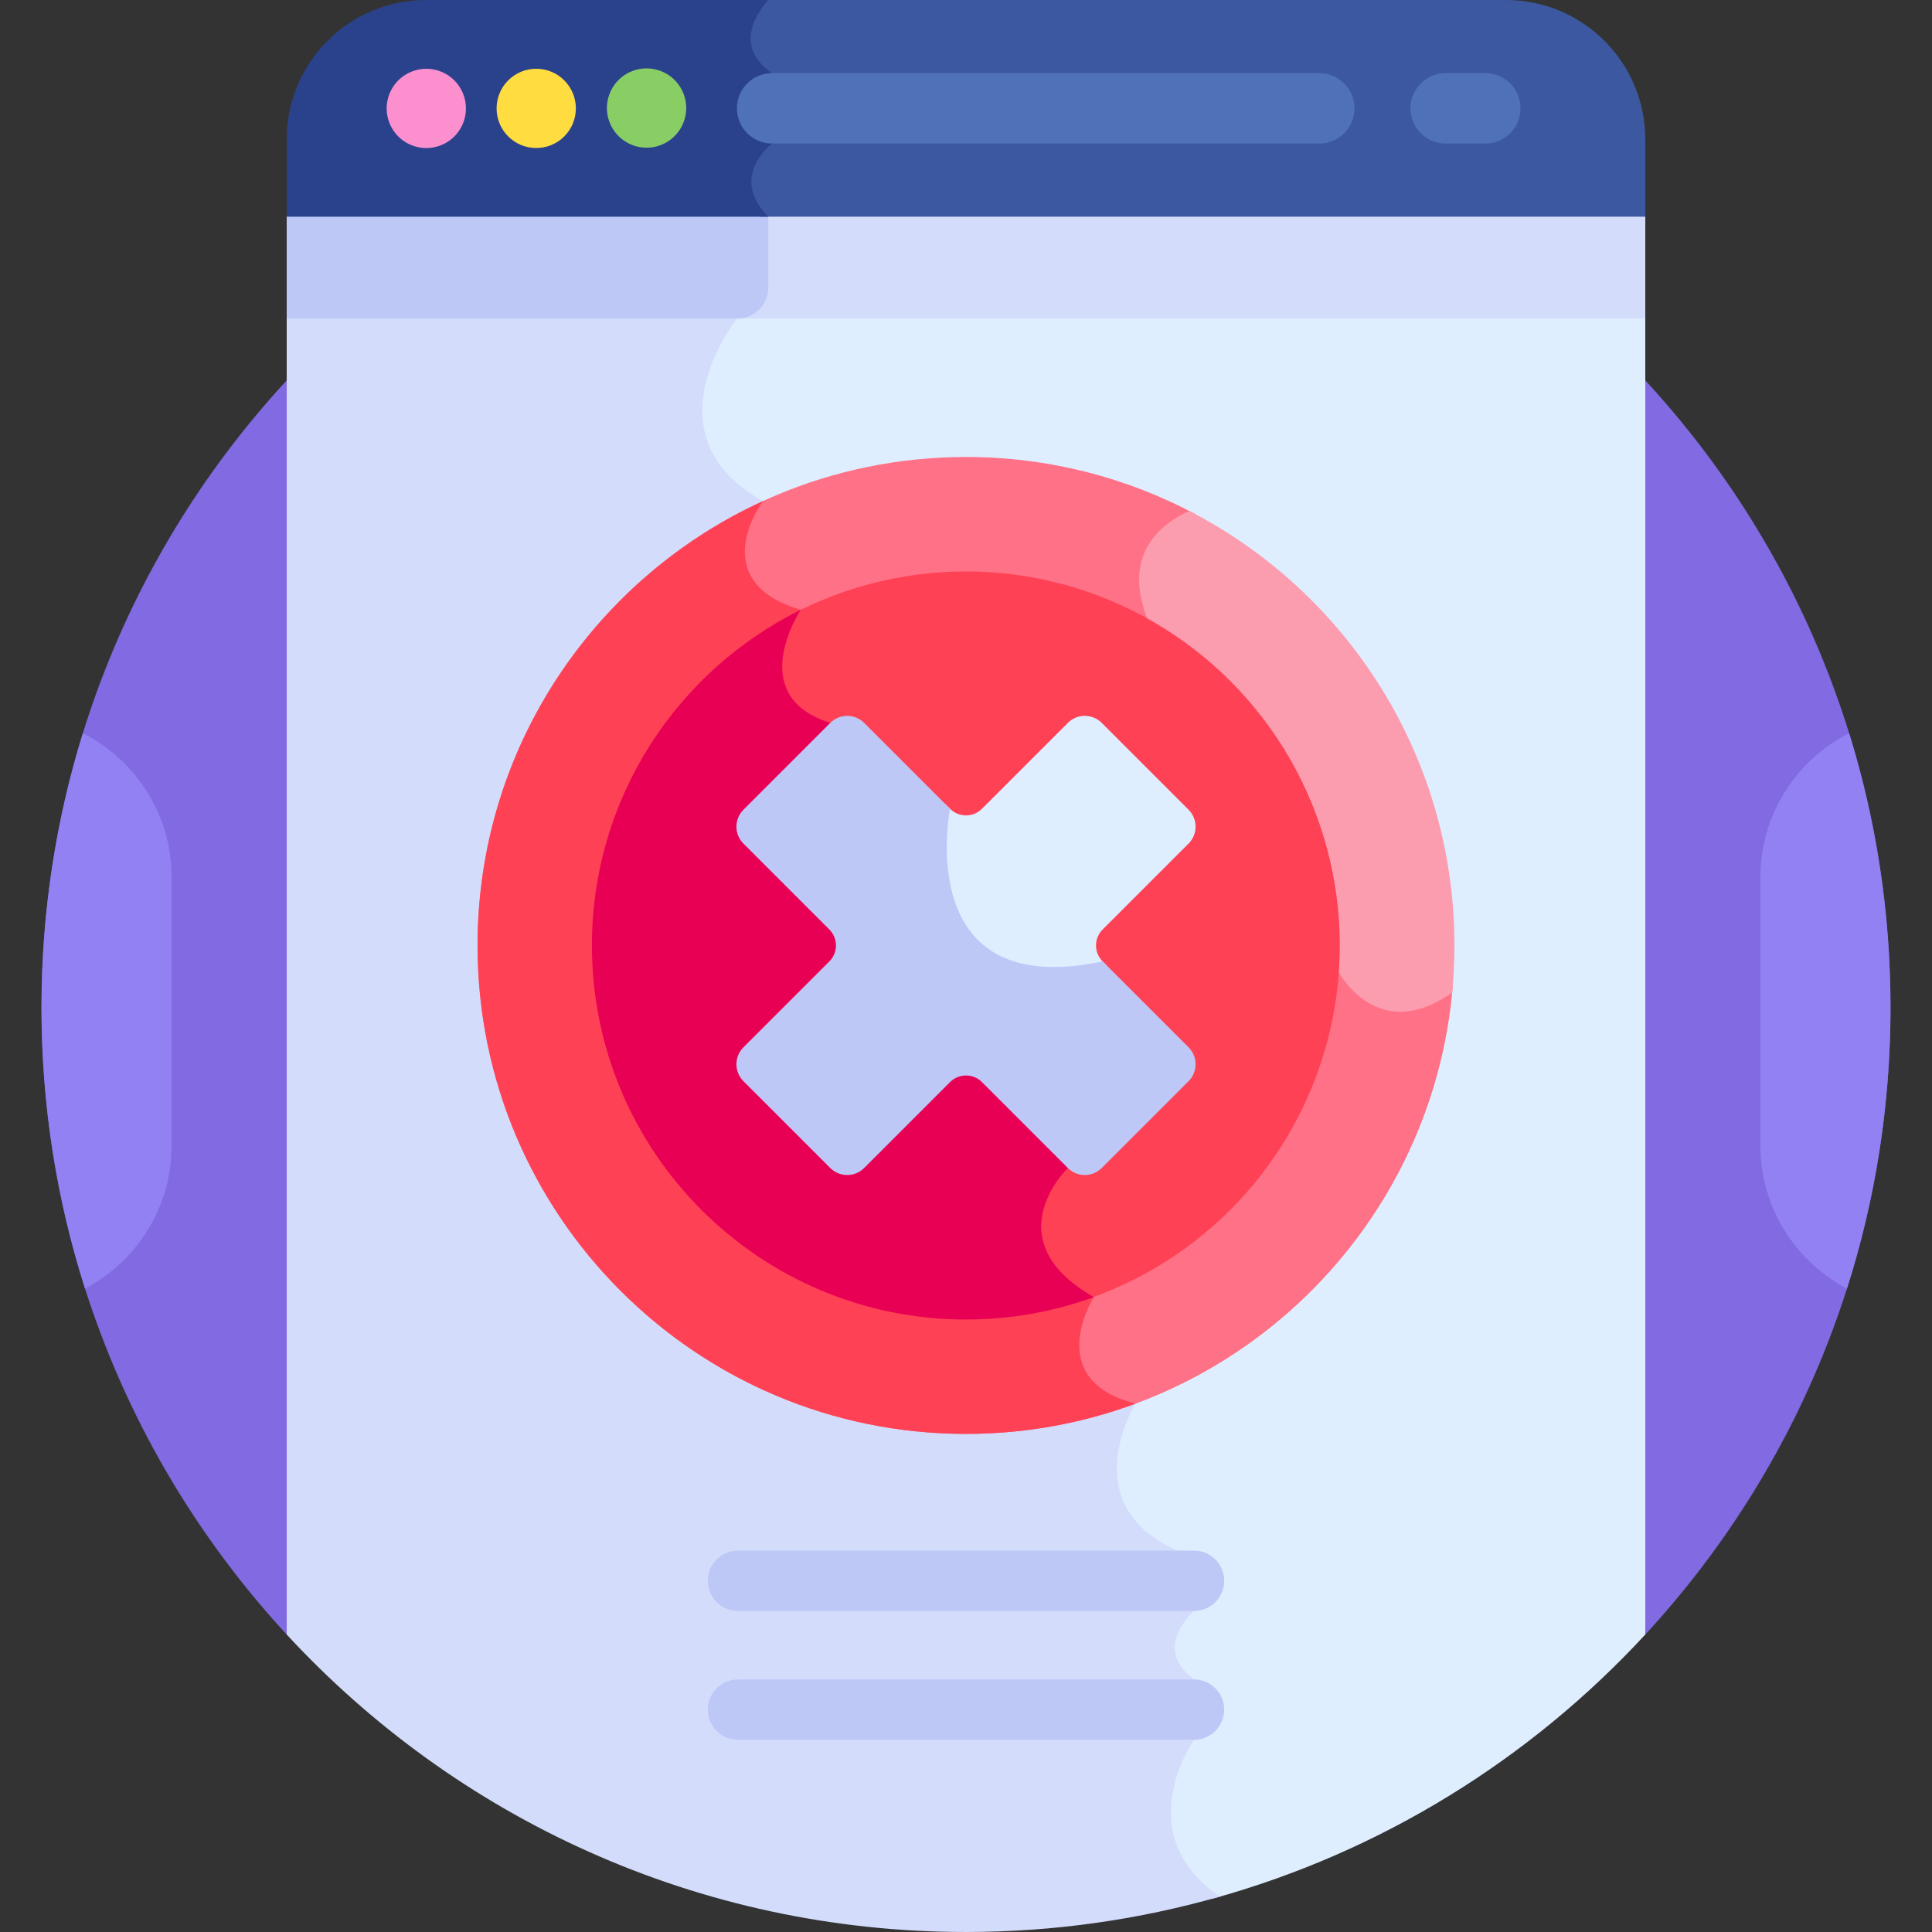 <svg id="Layer_1" enable-background="new 0 0 512 512" height="512" viewBox="0 0 512 512" width="512" xmlns="http://www.w3.org/2000/svg"><rect x="0" y="0" width="512" height="512" fill="#333333" stroke="none"/><g><path d="m75.982 433.168h360.036c40.332-43.671 64.984-102.038 64.984-166.17 0-135.311-109.691-245.002-245.002-245.002s-245.002 109.691-245.002 245.002c0 64.133 24.653 122.499 64.984 166.17z" fill="#816ae2"/><path d="m198.292 82.422c-1.173.638-2.518 1-3.947 1h-.262l-.09.292c-1.565 2.019-11.677 15.747-8.898 30.155 1.506 7.813 6.533 14.34 14.951 19.421-1.895 3.042-5.792 10.548-3.397 17.754 1.698 5.11 6.167 8.944 13.299 11.413-1.982 3.566-5.94 12.137-3.238 19.76 1.736 4.9 5.869 8.463 12.287 10.597l62.168 116.471c-2.126 2.349-7.645 9.352-6.603 17.832.8 6.513 5.264 12.285 13.273 17.174-1.636 3.101-5.072 10.986-2.219 18.164 1.934 4.863 6.33 8.376 13.082 10.459-2.004 3.87-6.155 13.606-3.201 23.264 2.07 6.769 7.206 12.09 15.27 15.824l3.977 14.451c-1.553 1.549-5.058 5.604-4.887 10.517.114 3.287 1.82 6.26 5.073 8.845v14.799c-1.562 2.368-8.795 14.306-5.102 27.023 1.742 5.998 5.647 11.181 11.629 15.505 44.578-12.334 84.057-36.944 114.561-69.974v-350.746z" fill="#deeeff"/><path d="m323.308 502.613c-24.483-16.674-6.879-41.54-6.879-41.54v-16c-11.43-8.427 0-18.146 0-18.146l-4.404-16c-27.75-12.323-11.092-38.943-11.092-38.943-24.925-6.349-11.067-28.235-11.067-28.235-26.659-15.251-6.867-34.212-6.867-34.212l-62.967-117.964c-22.993-7.177-7.829-29.968-7.829-29.968-25.822-7.645-10.022-28.808-10.022-28.808-31.594-17.703-6.837-48.375-6.837-48.375l.344-1.122c-.439.072-.885.122-1.344.122h-118.362v349.746c44.762 48.469 108.84 78.832 180.018 78.832 23.346 0 45.921-3.286 67.308-9.387z" fill="#d3dcfb"/><path d="m202.62 55.422v19.725c0 4.57-3.705 8.275-8.275 8.275h-1.421v1h243.094v-29z" fill="#d3dcfb"/><path d="m75.982 55.422v29h119.363c4.57 0 8.275-3.705 8.275-8.275v-20.725z" fill="#bec8f7"/><path d="m399.087 0h-199.813l1.823.67c-1.649 2.19-4.046 6.216-3.597 10.681.342 3.392 2.232 6.353 5.62 8.809v17.175c-1.469 1.278-5.102 4.925-5.471 9.997-.252 3.477 1.08 6.864 3.93 10.089h234.439v-20.49c0-20.396-16.535-36.931-36.931-36.931z" fill="#3c58a0"/><path d="m112.913 0c-20.396 0-36.931 16.535-36.931 36.931v20.49h127.638c-10.68-10.679 1-19.378 1-19.378v-18.665c-12.156-8.123-1-19.378-1-19.378z" fill="#2a428c"/><path d="m349.62 38.044h-145c-5.155 0-9.333-4.179-9.333-9.333 0-5.155 4.179-9.333 9.333-9.333h145c5.155 0 9.333 4.179 9.333 9.333 0 5.155-4.178 9.333-9.333 9.333z" fill="#4f71b6"/><path d="m402.953 28.711c0-5.155-4.179-9.333-9.333-9.333h-10.5c-5.155 0-9.334 4.179-9.334 9.333 0 5.155 4.179 9.333 9.334 9.333h10.5c5.155 0 9.333-4.178 9.333-9.333z" fill="#4f71b6"/><ellipse cx="112.962" cy="28.711" fill="#fc90ce" rx="10.504" ry="10.504" transform="matrix(.923 -.385 .385 .923 -2.344 45.722)"/><ellipse cx="171.286" cy="28.711" fill="#88ce65" rx="10.504" ry="10.504" transform="matrix(.229 -.974 .974 .229 104.159 188.89)"/><ellipse cx="142.124" cy="28.711" fill="#ffdd40" rx="10.504" ry="10.504" transform="matrix(.707 -.707 .707 .707 21.326 108.906)"/><path d="m368.276 266.357c-7.847-1.543-12.043-9.214-12.122-9.359-.408-.677-40.891-67.958-50.774-93.742-2.69-7.017-2.651-13.02.115-17.844 2.665-4.647 7.43-7.467 11.397-9.107-18.15-9.694-38.877-15.196-60.892-15.196-71.491 0-129.445 57.955-129.445 129.445s57.954 129.446 129.445 129.446c67.952 0 123.67-52.361 129.019-118.937-5.983 4.518-11.609 6.302-16.743 5.294z" fill="#ff7186"/><path d="m315.178 135.401c-7.844 3.567-17.651 11.562-11.199 28.392 10.046 26.206 50.89 93.979 50.89 93.979s10.234 19.206 29.975 5.263c.393-4.108.601-8.27.601-12.481 0-50.166-28.539-93.665-70.267-115.153z" fill="#fc9daf"/><path d="m289.867 343.749c-26.659-15.251-6.867-34.212-6.867-34.212l-62.967-117.964c-22.993-7.177-7.829-29.968-7.829-29.968-25.721-7.615-10.147-28.64-10.025-28.804-44.622 20.429-75.624 65.469-75.624 117.754 0 71.49 57.954 129.445 129.445 129.445 15.799 0 30.935-2.835 44.932-8.016-24.924-6.35-11.065-28.235-11.065-28.235z" fill="#ff4155"/><ellipse cx="256" cy="250.555" fill="#ff4155" rx="99.132" ry="99.132" transform="matrix(.707 -.707 .707 .707 -102.188 254.405)"/><path d="m289.866 343.749c-26.658-15.251-6.867-34.212-6.867-34.212l-62.967-117.964c-22.992-7.177-7.83-29.967-7.83-29.967-32.781 16.172-55.335 49.924-55.335 88.95 0 54.749 44.383 99.132 99.132 99.132 11.896-.001 23.3-2.098 33.867-5.939z" fill="#e80054"/><g><path d="m316.429 426.927h-120.858c-4.419 0-8-3.582-8-8s3.581-8 8-8h120.858c4.418 0 8 3.582 8 8s-3.581 8-8 8z" fill="#bec8f7"/></g><g><path d="m316.429 461.073h-120.858c-4.419 0-8-3.582-8-8s3.581-8 8-8h120.858c4.418 0 8 3.582 8 8s-3.581 8-8 8z" fill="#bec8f7"/></g><path d="m466.525 232.372v71.347c0 16.356 9.335 30.63 22.936 37.781 7.494-23.493 11.541-48.524 11.541-74.502 0-25.314-3.841-49.731-10.969-72.701-13.91 7.048-23.508 21.491-23.508 38.075z" fill="#9181f2"/><path d="m45.475 232.372v71.347c0 16.356-9.335 30.63-22.936 37.781-7.494-23.493-11.541-48.524-11.541-74.502 0-25.314 3.841-49.731 10.968-72.701 13.911 7.048 23.509 21.491 23.509 38.075z" fill="#9181f2"/><path d="m250.38 212.952-.095 1.186c-.36 1.845-4.363 23.964 7.873 36.089 7.343 7.276 18.901 9.304 34.363 6.022.326-.069.648-.123.972-.184l-1.284-1.284c-2.334-2.334-2.334-6.119 0-8.454l22.772-22.772c2.477-2.477 2.477-6.492 0-8.969l-23.015-23.015c-2.476-2.476-6.492-2.476-8.968 0l-22.772 22.772c-2.334 2.335-6.119 2.335-8.454 0z" fill="#deeeff"/><path d="m260.227 286.764 22.772 22.772c2.476 2.477 6.492 2.477 8.968 0l23.015-23.015c2.477-2.477 2.477-6.492 0-8.969l-22.772-22.772c-50.816 10.781-40.437-40.437-40.437-40.437l-22.772-22.772c-2.477-2.476-6.492-2.476-8.968 0l-23.015 23.015c-2.477 2.477-2.477 6.492 0 8.968l22.772 22.772c2.335 2.334 2.335 6.119 0 8.454l-22.772 22.772c-2.477 2.477-2.477 6.492 0 8.968l23.015 23.015c2.477 2.477 6.492 2.477 8.968 0l22.772-22.772c2.335-2.333 6.12-2.333 8.454.001z" fill="#bec8f7"/></g></svg>